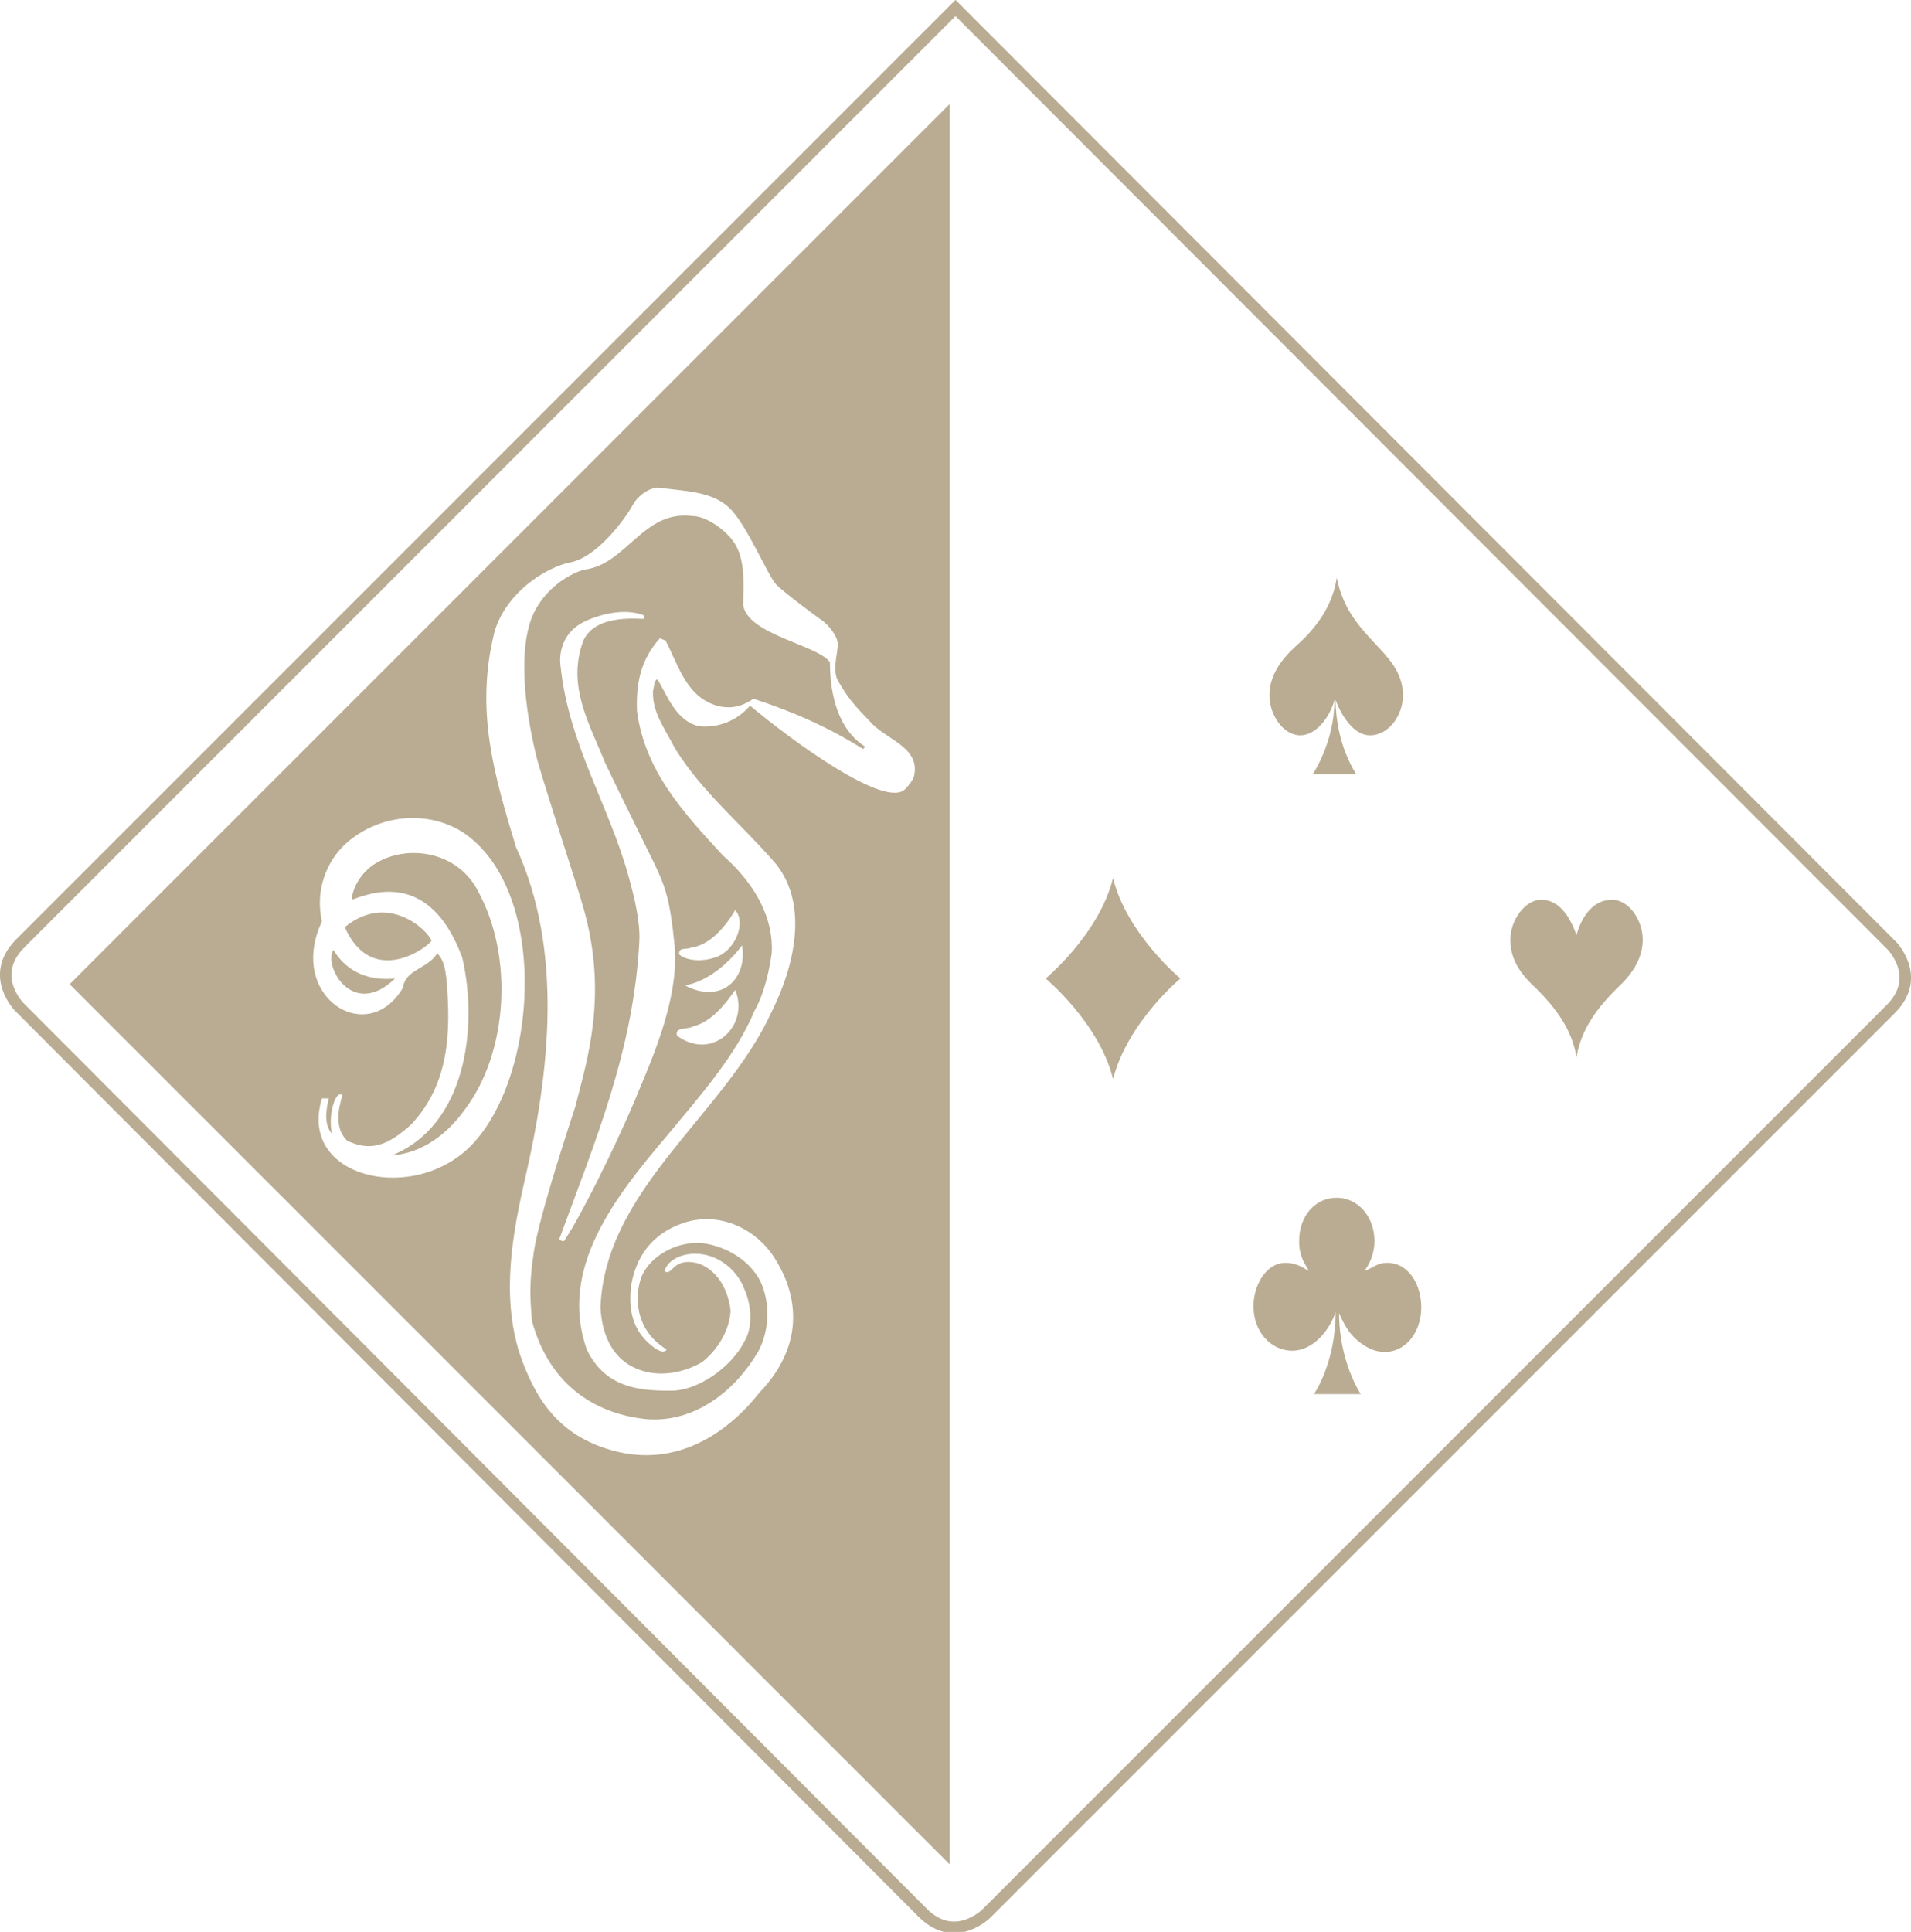 <?xml version="1.0" encoding="utf-8"?>
<!-- Generator: Adobe Illustrator 20.1.0, SVG Export Plug-In . SVG Version: 6.00 Build 0)  -->
<svg version="1.1" id="Layer_1" xmlns="http://www.w3.org/2000/svg" xmlns:xlink="http://www.w3.org/1999/xlink" x="0px" y="0px"
	 viewBox="0 0 167.4 169.2" style="enable-background:new 0 0 167.4 169.2;" xml:space="preserve">
<style type="text/css">
	.st0{fill:none;stroke:#B9AC92;stroke-width:1.004;}
	.st1{fill:#B9AC92;}
</style>
<g>
	<path class="st0" d="M83.7,0.7l82,82.1c0,0,2.7,2.7,0,5.5l-79.3,79.3c0,0-2.7,2.7-5.5,0L1.7,88.2c0,0-2.7-2.7,0-5.5L83.7,0.7
		L83.7,0.7z"/>
	<path class="st1" d="M143.9,82.3c0-1.7-1.2-3.5-2.7-3.5c-1.7,0-2.7,1.6-3.1,3.1c-0.5-1.4-1.4-3.1-3.1-3.1c-1.4,0-2.7,1.8-2.7,3.5
		c0,1.9,1.1,3.2,2.3,4.3c1.6,1.6,3.1,3.5,3.5,6c0.4-2.5,1.9-4.4,3.5-6C142.8,85.5,143.9,84.1,143.9,82.3L143.9,82.3z M138.1,92.6
		C138.1,92.6,138.1,92.6,138.1,92.6C138.1,92.6,138.1,92.6,138.1,92.6L138.1,92.6L138.1,92.6z M124.5,114.5c0-2-1.1-3.9-3-3.9
		c-0.8,0-1.2,0.4-1.9,0.7l0-0.1c0.5-0.7,0.8-1.6,0.8-2.5c0-2.2-1.5-3.8-3.3-3.8c-1.9,0-3.3,1.6-3.3,3.8c0,1.1,0.3,1.7,0.8,2.5l0,0.1
		c-0.6-0.4-1.2-0.7-2-0.7c-1.7,0-2.8,2-2.8,3.8c0,2.2,1.5,3.9,3.4,3.9c1.7,0,3.2-1.6,3.8-3.4h0c0,4.5-1.9,7.2-1.9,7.2h4.1
		c0,0-1.9-2.8-1.9-7.1l0,0c0.3,0.7,0.6,1.3,1.1,1.9c0.7,0.8,1.8,1.5,2.8,1.5C123,118.5,124.5,116.8,124.5,114.5L124.5,114.5z
		 M122.9,60.9c0-2.1-1.4-3.4-2.6-4.7c-1.5-1.6-2.7-3.1-3.2-5.6c-0.4,2.6-1.9,4.5-3.6,6c-1.2,1.1-2.3,2.5-2.3,4.3
		c0,1.7,1.2,3.5,2.7,3.5c1.4,0,2.6-1.6,3-3.1h0c0,3.7-1.9,6.5-1.9,6.5h3.8c0,0-1.8-2.6-1.8-6.5h0c0.5,1.4,1.6,3.1,3,3.1
		C121.7,64.4,122.9,62.6,122.9,60.9L122.9,60.9z M103.4,85.7c0,0-4.7-3.9-5.9-8.8c-1.2,4.9-5.9,8.8-5.9,8.8s4.7,3.9,5.9,8.8
		C98.8,89.5,103.4,85.7,103.4,85.7L103.4,85.7z M97.5,94.4C97.5,94.4,97.5,94.4,97.5,94.4C97.5,94.4,97.5,94.4,97.5,94.4L97.5,94.4
		L97.5,94.4z M97.5,76.9C97.5,76.9,97.5,76.9,97.5,76.9C97.5,76.9,97.5,76.9,97.5,76.9L97.5,76.9L97.5,76.9z M6.1,86.2l77.1,77.1
		V9.1L6.1,86.2L6.1,86.2z M46,103.2c2.1-9.1,3.4-19.9-0.8-29c-1.9-6.3-3.6-11.9-1.9-18.8c0.8-2.9,3.6-5.3,6.4-6.1
		c2.6-0.3,5.3-4.2,5.8-5.2c0.3-0.5,1.1-1.3,2.1-1.4c2.2,0.3,4.8,0.3,6.3,1.8c1.5,1.4,3.4,6,4.1,6.7c0.7,0.7,3.5,2.8,4.1,3.2
		c0.5,0.4,1.3,1.3,1.3,2.1c-0.1,1-0.4,2-0.1,2.9c1.1,2.1,2.2,3,3.1,4c1.4,1.4,4.1,2.1,3.7,4.4c0,0,0,0.5-0.8,1.3
		c-1.7,1.8-9.9-4.2-13.6-7.3c-1.1,1.3-2.8,2-4.5,1.8c-2-0.5-2.7-2.6-3.6-4.1c-0.3,0-0.3,0.7-0.4,1c-0.1,1.9,1.1,3.4,1.9,5
		c2.4,3.9,5.8,6.6,8.9,10.2c2.9,3.7,1.5,9.1-0.4,12.9c-4.1,9-14.6,15.5-15,25.9c0.1,2,0.8,4.3,3,5.3c1.9,0.9,4.2,0.5,5.9-0.5
		c1.4-1.1,2.4-2.8,2.5-4.5c-0.2-1.7-1-3.4-2.7-4.1c-0.6-0.2-1.4-0.3-2,0.1c-0.4,0.2-0.7,0.9-1.1,0.5c0.3-0.8,1-1.2,1.8-1.4
		c2.4-0.5,4.5,1.1,5.2,3c0.6,1.3,0.8,3.3,0,4.6c-1.1,2.2-4.1,4.4-6.6,4.3c-2.7,0-5.6-0.3-7.2-3.6c-2.5-7.1,2.5-13.4,7-18.7
		c2.9-3.5,6.1-7.1,7.7-11c0,0,1-1.5,1.5-5c0.2-3.5-1.9-6.5-4.3-8.6c-3.5-3.8-6.8-7.4-7.5-12.6c-0.1-2.4,0.3-4.5,2-6.4l0.5,0.2
		c1.2,2.3,1.9,5.2,4.9,5.8c0.8,0.1,1.6,0.1,2.8-0.7c3.4,1.1,6.6,2.5,9.6,4.4l0.2-0.2c-2.4-1.5-3.1-4.6-3.1-7.4c-1-1.5-7.2-2.4-7.6-5
		c0-2,0.3-4.4-1.2-6c-0.8-0.9-2.2-1.8-3.2-1.8c-4.4-0.6-5.8,4.3-9.6,4.7c-2.4,0.8-4,2.7-4.6,4.4c-1.2,3.5-0.3,8.9,0.6,12.4
		c1.3,4.4,3.6,11.3,4,12.8c2.2,7.7,0.3,13.4-0.7,17.4c-2.1,6.4-3.5,11.2-3.7,13.2c-0.3,2-0.3,3.5-0.1,5.6c1.6,5.9,5.9,8.2,10.1,8.6
		c4.2,0.3,7.7-2.5,9.7-5.9c1-1.8,1.1-4.3,0.2-6.2c-1-1.9-3-3-4.9-3.3c-2.2-0.3-4.7,1-5.5,2.9c-0.6,1.6-0.7,4.6,2.2,6.4
		c-0.3,0.4-0.8,0-1-0.1c-2-1.4-2.4-3.4-2.1-5.6c0.4-2.2,1.6-4.4,4.6-5.4c3-1,6.2,0.4,7.9,3c1.7,2.6,3.2,7.2-1.3,11.9
		c-3.1,3.9-7.5,6.4-12.6,5.1c-5.1-1.3-7.1-4.8-8.4-8.6C43.9,113.4,44.9,108,46,103.2L46,103.2z M53,66.8c0.7,1.5,4.3,8.8,4.3,8.8
		c1,2.1,1.4,3.2,1.8,7.3c0.4,4.9-2.3,10.5-3.5,13.5c-1.7,4-4.8,10.3-6.2,12.3c-0.1,0-0.3,0-0.4-0.2c3.2-8.7,6.5-16.6,7-26
		c0.1-1.7-0.4-3.8-0.9-5.6c-1.7-6.3-5.3-11.7-6-18.6c0,0-0.5-2.8,2.4-4c3.1-1.3,4.9-0.4,4.9-0.4v0.3c-1.9-0.1-4.4,0-5.3,1.9
		C49.6,60.1,51.7,63.5,53,66.8L53,66.8z M65,82.8c0.5,2.9-1.8,5.2-5,3.5C62.9,85.8,65,82.8,65,82.8L65,82.8z M62.5,83.9
		c-0.9,0.3-2.3,0.3-3-0.3c-0.1-0.7,0.7-0.4,1-0.6c1.7-0.2,3.1-1.9,3.9-3.3C65.4,80.8,64.4,83.4,62.5,83.9L62.5,83.9z M59.3,90.7
		c-0.2-0.8,0.9-0.5,1.4-0.8c1.6-0.4,2.8-1.9,3.7-3.2C65.7,89.8,62.4,93,59.3,90.7L59.3,90.7z M28.2,96.2h0.6
		c-0.2,0.8-0.5,2.3,0.3,3.1c-0.4-1.3,0.2-3.9,0.9-3.4c-0.4,1.3-0.7,2.9,0.4,4c2.1,1,3.6,0.4,5.6-1.4c3.4-3.6,3.5-8.2,3.1-12.8
		c-0.1-0.8-0.2-1.6-0.8-2.2c-0.9,1.4-2.8,1.4-3,3c-3.1,5.3-10.2,0.8-7.1-5.8c-0.6-2.6,0.3-5.3,2.3-7c2.9-2.4,6.9-2.7,9.9-0.9
		c8.3,5.3,6.6,23.8-0.4,28.6C34.8,105.1,26.2,102.7,28.2,96.2L28.2,96.2z M34.3,101.2c2.7-0.2,4.9-1.9,6.4-4
		c3.8-5,4.3-13.4,1.2-19.1c-1.7-3.4-5.9-4.2-8.8-2.6c-1.3,0.7-2.2,2.1-2.3,3.3c1.5-0.5,6.8-2.8,9.7,5.1
		C41.9,90,40.8,98.6,34.3,101.2L34.3,101.2z M30.2,81.2c2.3,5.2,7,2,7.6,1.2C37.5,81.5,34,78.1,30.2,81.2L30.2,81.2z M29.2,83.2
		c-0.9,1.4,1.7,6.1,5.4,2.5C32.5,85.9,30.5,85.3,29.2,83.2L29.2,83.2z"/>
</g>
</svg>

